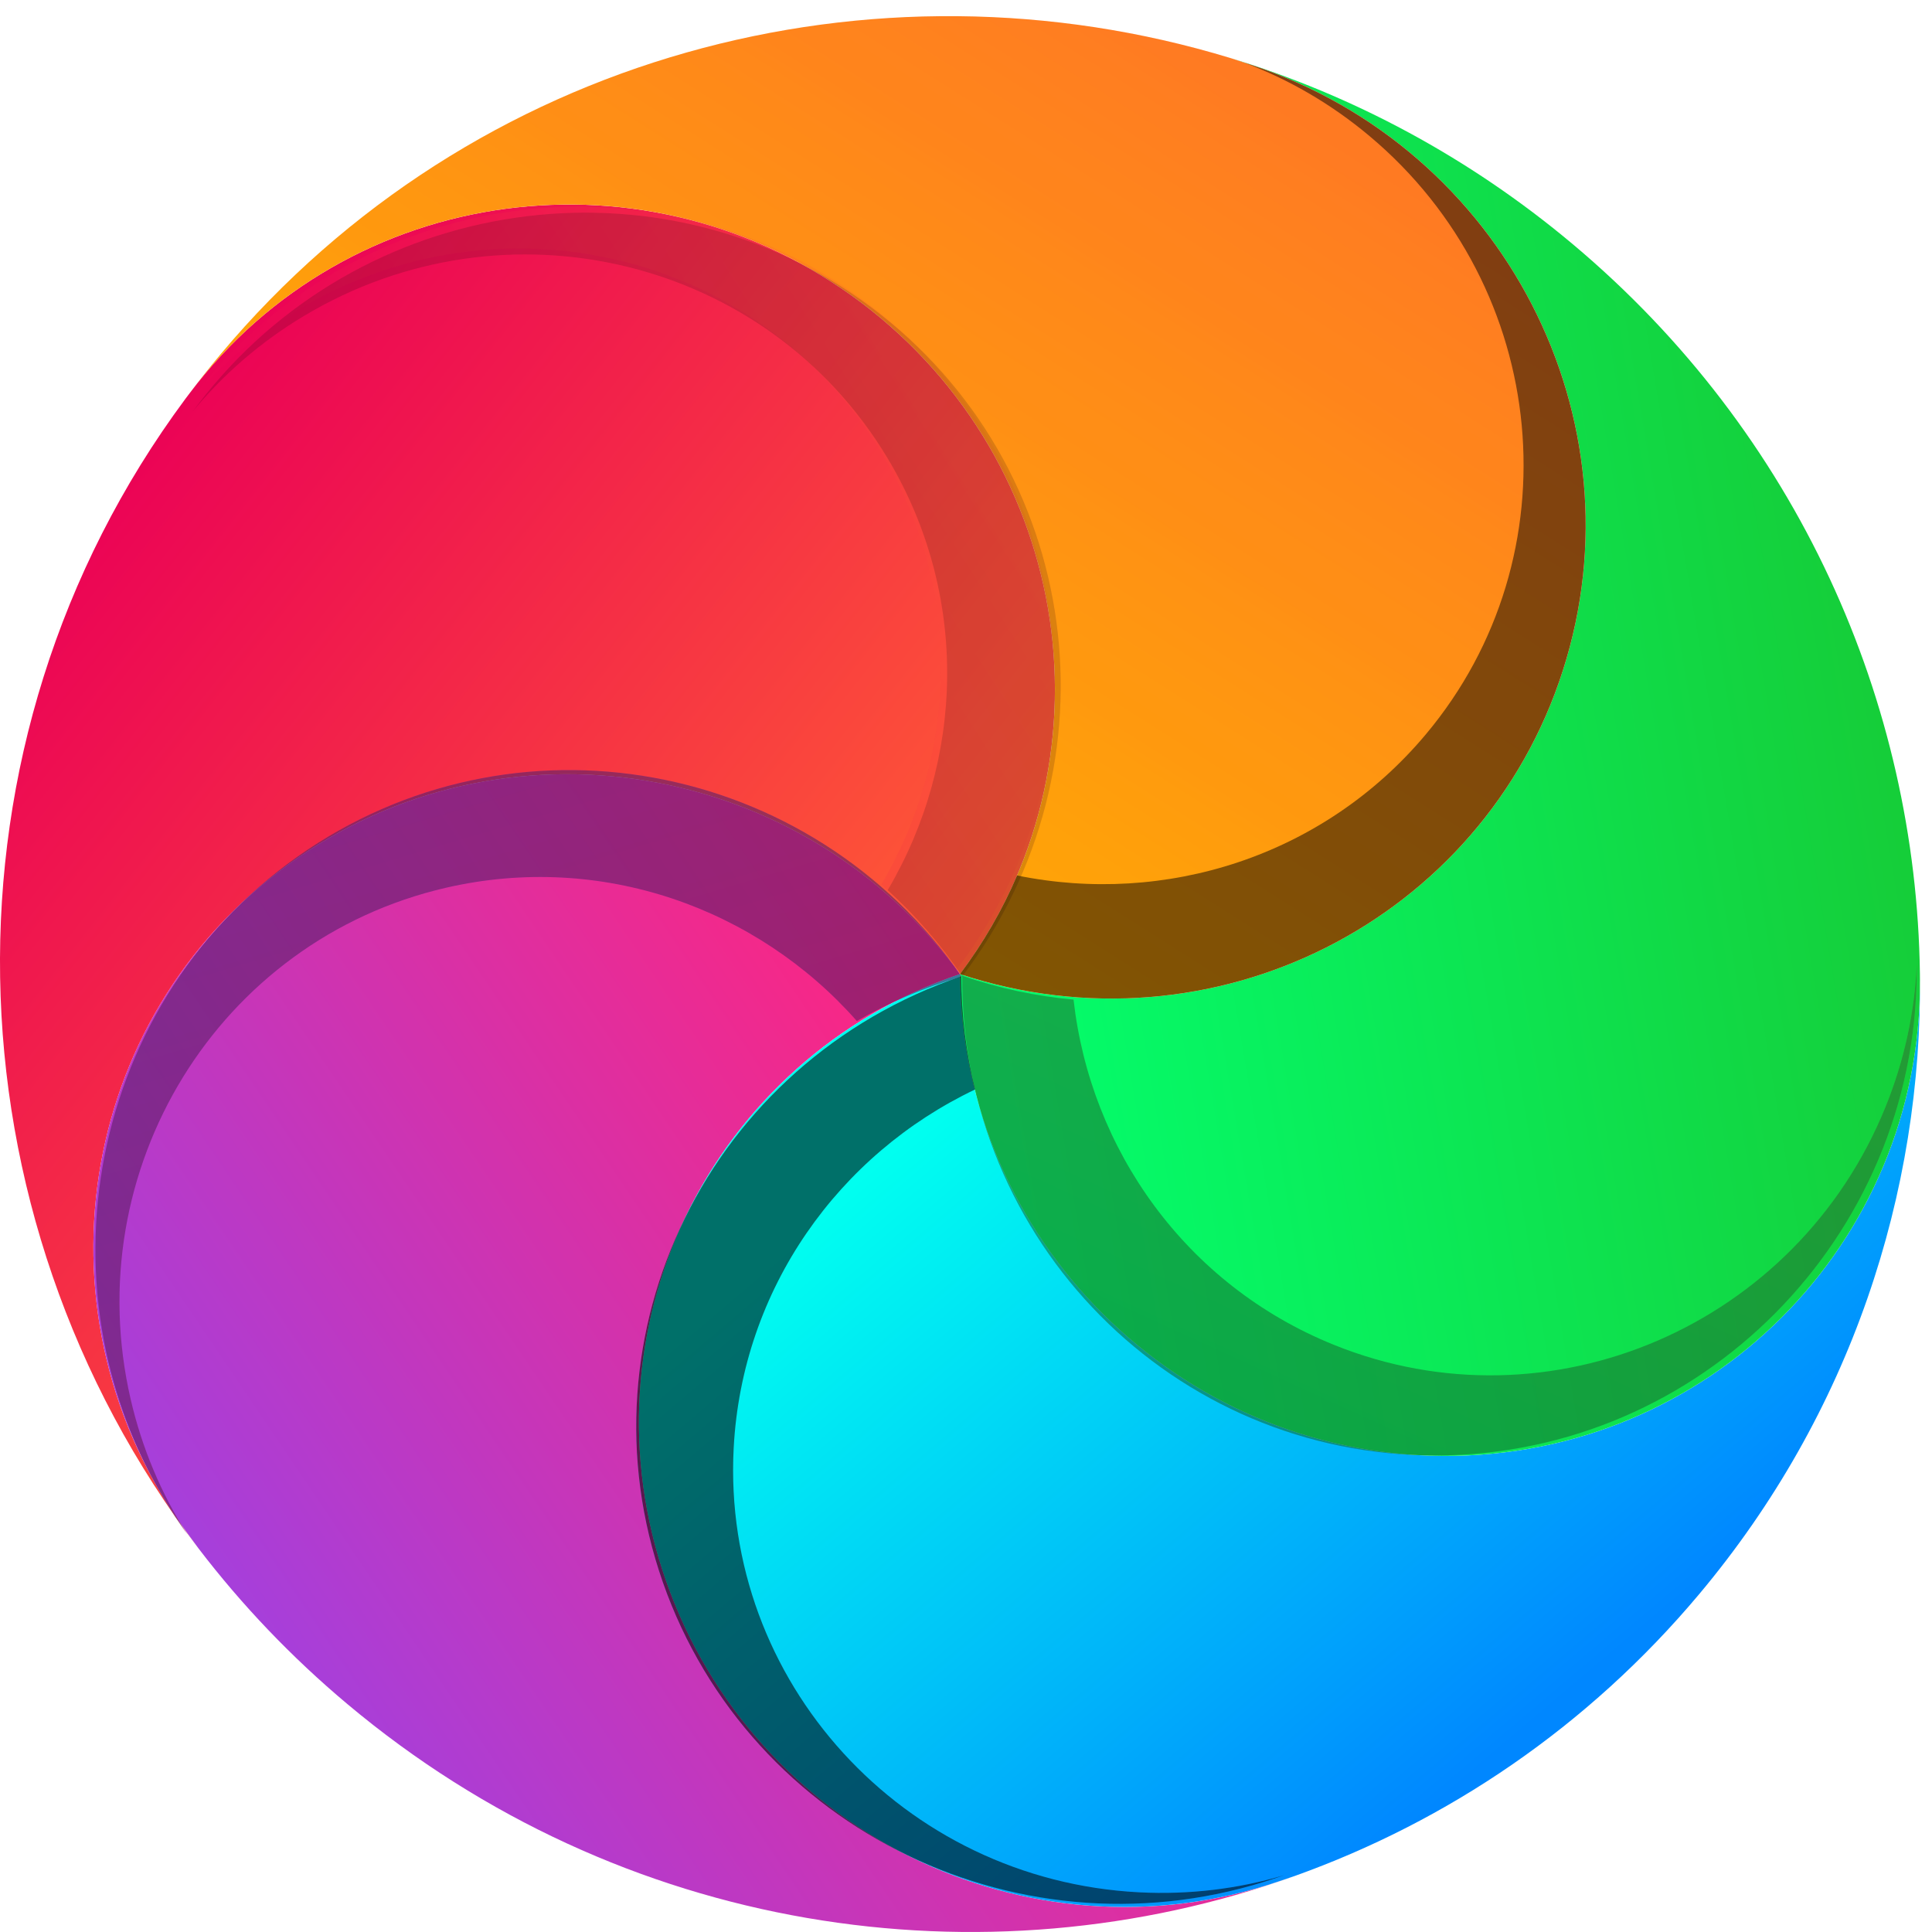 <?xml version="1.0" encoding="UTF-8" standalone="no"?>
<svg xmlns:dc="http://purl.org/dc/elements/1.1/" xmlns:cc="http://creativecommons.org/ns#" xmlns:rdf="http://www.w3.org/1999/02/22-rdf-syntax-ns#" xmlns:svg="http://www.w3.org/2000/svg" xmlns="http://www.w3.org/2000/svg" xmlns:xlink="http://www.w3.org/1999/xlink" version="1.1" id="svg102" width="50" height="50">
  <g id="wheel">
    <defs id="defs56">
      <linearGradient id="g1" y2="0.601" x2="0" y1="0.558" x1="1">
        <stop id="stop2" offset="0" stop-color="#FF5C34"/>
        <stop id="stop4" offset="1" stop-color="#EB0256"/>
      </linearGradient>
      <linearGradient id="g2" y2="0" x2="0.306" y1="1.119" x1="0.5">
        <stop id="stop7" offset="0" stop-color="#FFB000"/>
        <stop id="stop9" offset="1" stop-color="#FF7725"/>
      </linearGradient>
      <filter x="-0.266" y="-0.189" width="1.532" height="1.472" filterUnits="objectBoundingBox" id="filter-18-3">
        <feOffset id="feOffset12" dx="0" dy="1" in="SourceAlpha" result="shadowOffsetOuter1"/>
        <feGaussianBlur id="feGaussianBlur14" stdDeviation="1.5" in="shadowOffsetOuter1" result="shadowBlurOuter1"/>
        <feColorMatrix id="feColorMatrix16" values="0 0 0 0 0   0 0 0 0 0   0 0 0 0 0  0 0 0 0.299 0" type="matrix" in="shadowBlurOuter1"/>
      </filter>
      <linearGradient xlink:href="#g4" id="g3" gradientUnits="userSpaceOnUse" gradientTransform="scale(0.854,1.17)" x1="38.66" y1="42.314" x2="29.418" y2="17.769"/>
      <linearGradient x1="38.66" y1="42.314" x2="29.418" y2="17.769" id="g4" gradientTransform="scale(0.854,1.17)" gradientUnits="userSpaceOnUse">
        <stop id="stop20" stop-color="#21EFE3" offset="0%"/>
        <stop id="stop22" stop-color="#2598FF" offset="100%"/>
      </linearGradient>
      <linearGradient x1="32.778" y1="31.292" x2="-5.737" y2="34.564" id="g5" gradientTransform="scale(0.854,1.17)" gradientUnits="userSpaceOnUse">
        <stop id="stop25" stop-color="#A63FDB" offset="0%"/>
        <stop id="stop27" stop-color="#FF257E" offset="100%"/>
      </linearGradient>
      <linearGradient xlink:href="#g1" id="g6" gradientUnits="userSpaceOnUse" gradientTransform="scale(0.854,1.17)" x1="26.799" y1="19.64" x2="6.491" y2="20.515"/>
      <linearGradient xlink:href="#g1" id="g7" x1="26.799" y1="19.64" x2="6.491" y2="20.515" gradientTransform="matrix(0.732,-0.44,0.603,1.003,-5.439,4.178)" gradientUnits="userSpaceOnUse"/>
      <linearGradient xlink:href="#g2" id="g8" x1="15.185" y1="33.22" x2="9.592" y2="1.019" gradientTransform="matrix(0.873,0.732,-0.564,0.672,20.873,-10.32)" gradientUnits="userSpaceOnUse"/>
      <linearGradient xlink:href="#g10" id="g9" gradientUnits="userSpaceOnUse" gradientTransform="scale(0.854,1.17)" x1="16.691" y1="19.196" x2="57.873" y2="21.721"/>
      <linearGradient x1="16.691" y1="19.196" x2="57.873" y2="21.721" id="g10" gradientTransform="scale(0.854,1.17)" gradientUnits="userSpaceOnUse">
        <stop id="stop34" stop-color="#9EE85D" offset="0%"/>
        <stop id="stop36" stop-color="#0ED061" offset="100%"/>
      </linearGradient>
      <linearGradient x1="40.014" y1="3.05" x2="21.611" y2="22.693" id="g11" gradientTransform="matrix(0.803,0.674,-0.613,0.731,20.873,-10.32)" gradientUnits="userSpaceOnUse">
        <stop id="stop39" stop-color="#17C934" offset="0"/>
        <stop id="stop41" stop-color="#03FF6E" offset="1"/>
      </linearGradient>
      <linearGradient x1="31.906" y1="22.861" x2="56.143" y2="28.198" id="g12" gradientTransform="matrix(0.673,0.565,-0.732,0.872,20.873,-10.32)" gradientUnits="userSpaceOnUse">
        <stop id="stop44" stop-color="#00FFF0" offset="0"/>
        <stop id="stop46" stop-color="#0087FF" offset="1"/>
      </linearGradient>
      <linearGradient x1="18.604" y1="60.089" x2="29.552" y2="34.263" id="g13" gradientTransform="matrix(0.933,0.783,-0.528,0.629,20.873,-10.32)" gradientUnits="userSpaceOnUse">
        <stop id="stop49" stop-color="#A63FDB" offset="0"/>
        <stop id="stop51" stop-color="#FF257E" offset="1"/>
      </linearGradient>
      <linearGradient xlink:href="#g1" id="g14" x1="30.973" y1="27.509" x2="1.109" y2="28.797" gradientTransform="matrix(0.64,0.537,-0.769,0.917,20.873,-10.32)" gradientUnits="userSpaceOnUse"/>
      <linearGradient xlink:href="#g2" id="g15" gradientUnits="userSpaceOnUse" gradientTransform="matrix(0.873,0.732,-0.564,0.672,20.873,-10.32)" x1="15.185" y1="33.22" x2="9.592" y2="1.019"/>
    </defs>
    <path id="path58" d="M 24.845,25.209 C 20.778,19.646 13.003,18.371 7.477,22.361 1.952,26.351 0.768,34.096 4.834,39.658 l 0.308,0.421 C -1.489,31.406 -1.815,19.241 4.795,10.326 l 0.118,-0.156 c 4.095,-5.442 11.877,-6.487 17.381,-2.334 5.504,4.153 6.646,11.931 2.55,17.374 z" style="fill:url(#g14)"/>
    <path id="path60" d="m 24.845,25.209 c -6.473,2.189 -9.878,9.222 -7.605,15.709 2.273,6.486 9.363,9.97 15.836,7.78 L 33.504,48.552 C 25.454,51.433 16.076,50.047 8.991,44.102 7.534,42.88 6.25,41.528 5.142,40.079 L 4.834,39.658 C 0.768,34.096 1.952,26.351 7.477,22.361 13.003,18.371 20.778,19.646 24.845,25.209 Z" style="fill:url(#g13)"/>
    <path id="path62" d="m 24.845,25.209 c 0.042,6.846 5.637,12.429 12.497,12.47 6.86,0.042 12.388,-5.474 12.346,-12.32 l -9.53e-4,-0.157 c 0.073,5.679 -1.798,11.389 -5.714,16.056 -2.883,3.436 -6.516,5.879 -10.468,7.293 l -0.429,0.145 C 26.602,50.887 19.512,47.404 17.239,40.917 14.967,34.431 18.372,27.398 24.845,25.209 Z" style="fill:url(#g12)"/>
    <path id="path64" d="M 24.845,25.209 C 31.382,27.364 38.368,23.843 40.448,17.346 42.529,10.848 38.916,3.834 32.378,1.679 L 31.843,1.502 c 3.15,0.959 6.167,2.558 8.855,4.813 5.839,4.899 8.898,11.87 8.989,18.887 l 9.53e-4,0.157 c 0.042,6.846 -5.486,12.361 -12.346,12.32 -6.86,-0.042 -12.455,-5.625 -12.497,-12.47 z" style="fill:url(#g11)"/>
    <path id="path66" style="fill:url(#g15)" d="M 24.845,25.209 C 28.94,19.767 27.798,11.988 22.294,7.835 16.79,3.682 9.008,4.727 4.913,10.169 L 4.795,10.326 C 5.089,9.93 5.396,9.541 5.716,9.159 12.245,1.379 22.612,-1.308 31.843,1.502 l 0.535,0.176 c 6.537,2.155 10.151,9.169 8.07,15.667 -2.08,6.498 -9.066,10.018 -15.604,7.863 z"/>
    <g id="g72" style="opacity:0.544;fill:none" transform="matrix(-0.375,0.927,-0.927,-0.375,68.842,2.123)">
      <path id="path68" d="m 28.379,9.27 0.187,-0.075 c 6.393,-2.551 13.67,0.5 16.253,6.814 2.583,6.315 -0.506,13.502 -6.899,16.053 -0.053,-1.007 -0.228,-1.979 -0.508,-2.904 3.43,-1.857 5.756,-5.456 5.756,-9.592 0,-6.037 -4.954,-10.93 -11.066,-10.93 -1.306,0 -2.559,0.223 -3.722,0.634 z" style="fill:url(#g9)"/>
      <path id="path70" d="m 28.379,9.27 0.187,-0.075 c 6.393,-2.551 13.67,0.5 16.253,6.814 2.583,6.315 -0.506,13.502 -6.899,16.053 -0.053,-1.007 -0.228,-1.979 -0.508,-2.904 3.43,-1.857 5.756,-5.456 5.756,-9.592 0,-6.037 -4.954,-10.93 -11.066,-10.93 -1.306,0 -2.559,0.223 -3.722,0.634 z" style="mix-blend-mode:overlay;fill:#000000;fill-opacity:0.5"/>
    </g>
    <path id="path74" style="opacity:0.1;fill:url(#g8)" d="M 24.845,25.209 C 28.94,19.767 27.798,11.988 22.294,7.835 16.79,3.682 9.008,4.727 4.913,10.169 L 4.795,10.326 C 5.089,9.93 5.396,9.541 5.716,9.159 12.245,1.379 22.612,-1.308 31.843,1.502 l 0.535,0.176 c 6.537,2.155 10.151,9.169 8.07,15.667 -2.08,6.498 -9.066,10.018 -15.604,7.863 z"/>
    <path id="path76" style="opacity:0.18;fill:url(#g7)" d="M 4.824,10.491 4.946,10.331 C 9.112,4.851 16.921,3.718 22.387,7.801 27.854,11.883 28.908,19.635 24.742,25.115 24.177,24.279 23.527,23.535 22.81,22.887 24.794,19.529 24.934,15.246 22.804,11.701 19.694,6.526 12.927,4.883 7.688,8.031 6.569,8.703 5.61,9.54 4.824,10.491 Z"/>
    <g id="g82" style="opacity:0.18;fill:none" transform="matrix(0.857,-0.515,0.515,0.857,-5.272,4.334)">
      <path id="path78" d="m 5.546,10.697 0.187,-0.075 c 6.393,-2.551 13.67,0.5 16.253,6.814 2.583,6.315 -0.506,13.502 -6.899,16.053 -0.053,-1.007 -0.228,-1.979 -0.508,-2.904 3.43,-1.857 5.756,-5.456 5.756,-9.592 0,-6.037 -4.955,-10.93 -11.066,-10.93 -1.306,0 -2.559,0.223 -3.722,0.634 z" style="fill:url(#g6)"/>
      <path id="path80" d="m 5.546,10.697 0.187,-0.075 c 6.393,-2.551 13.67,0.5 16.253,6.814 2.583,6.315 -0.506,13.502 -6.899,16.053 -0.053,-1.007 -0.228,-1.979 -0.508,-2.904 3.43,-1.857 5.756,-5.456 5.756,-9.592 0,-6.037 -4.955,-10.93 -11.066,-10.93 -1.306,0 -2.559,0.223 -3.722,0.634 z" style="mix-blend-mode:multiply;fill:#000000;fill-opacity:0.773"/>
    </g>
    <g id="g88" style="opacity:0.584;fill:none" transform="matrix(-0.225,-0.974,0.974,-0.225,-15.913,55.421)">
      <path id="path84" d="m 10.654,23.765 0.187,-0.075 c 6.393,-2.551 13.67,0.5 16.253,6.814 2.583,6.315 -0.506,13.502 -6.899,16.053 -0.053,-1.007 -0.228,-1.979 -0.508,-2.904 3.43,-1.857 5.756,-5.456 5.756,-9.592 0,-6.037 -4.954,-10.93 -11.066,-10.93 -1.306,0 -2.559,0.223 -3.722,0.634 z" style="fill:url(#g5)"/>
      <path id="path86" d="m 10.654,23.765 0.187,-0.075 c 6.393,-2.551 13.67,0.5 16.253,6.814 2.583,6.315 -0.506,13.502 -6.899,16.053 -0.053,-1.007 -0.228,-1.979 -0.508,-2.904 3.43,-1.857 5.756,-5.456 5.756,-9.592 0,-6.037 -4.954,-10.93 -11.066,-10.93 -1.306,0 -2.559,0.223 -3.722,0.634 z" style="mix-blend-mode:overlay;fill:#000000;fill-opacity:0.503"/>
    </g>
    <g id="g94" style="opacity:0.562;fill:none" transform="matrix(-0.999,-0.052,0.052,-0.999,57.154,72.549)">
      <path id="path90" d="m 25.135,22.732 0.187,-0.075 c 6.393,-2.551 13.67,0.5 16.253,6.814 2.583,6.315 -0.506,13.502 -6.899,16.053 -0.053,-1.007 -0.228,-1.979 -0.508,-2.904 3.43,-1.857 5.756,-5.456 5.756,-9.592 0,-6.037 -4.955,-10.93 -11.066,-10.93 -1.306,0 -2.559,0.223 -3.722,0.634 z" style="fill:url(#g3)"/>
      <path id="path92" d="m 25.135,22.732 0.187,-0.075 c 6.393,-2.551 13.67,0.5 16.253,6.814 2.583,6.315 -0.506,13.502 -6.899,16.053 -0.053,-1.007 -0.228,-1.979 -0.508,-2.904 3.43,-1.857 5.756,-5.456 5.756,-9.592 0,-6.037 -4.955,-10.93 -11.066,-10.93 -1.306,0 -2.559,0.223 -3.722,0.634 z" style="mix-blend-mode:overlay;fill:#000000"/>
    </g>
    <path id="path96" d="m 32.187,1.616 0.191,0.063 c 6.537,2.155 10.151,9.169 8.07,15.667 -2.08,6.498 -9.066,10.018 -15.604,7.863 0.606,-0.806 1.098,-1.663 1.478,-2.552 3.821,0.782 7.916,-0.48 10.575,-3.648 C 40.777,14.385 40.127,7.451 35.445,3.523 34.445,2.683 33.342,2.049 32.187,1.616 Z" style="mix-blend-mode:overlay;fill:#000000;fill-opacity:0.496"/>
    <animateTransform attributeType="xml" attributeName="transform" type="rotate" values="0 25 25; 360 25 25" dur="2s" repeatCount="indefinite" />
  </g>
</svg>
